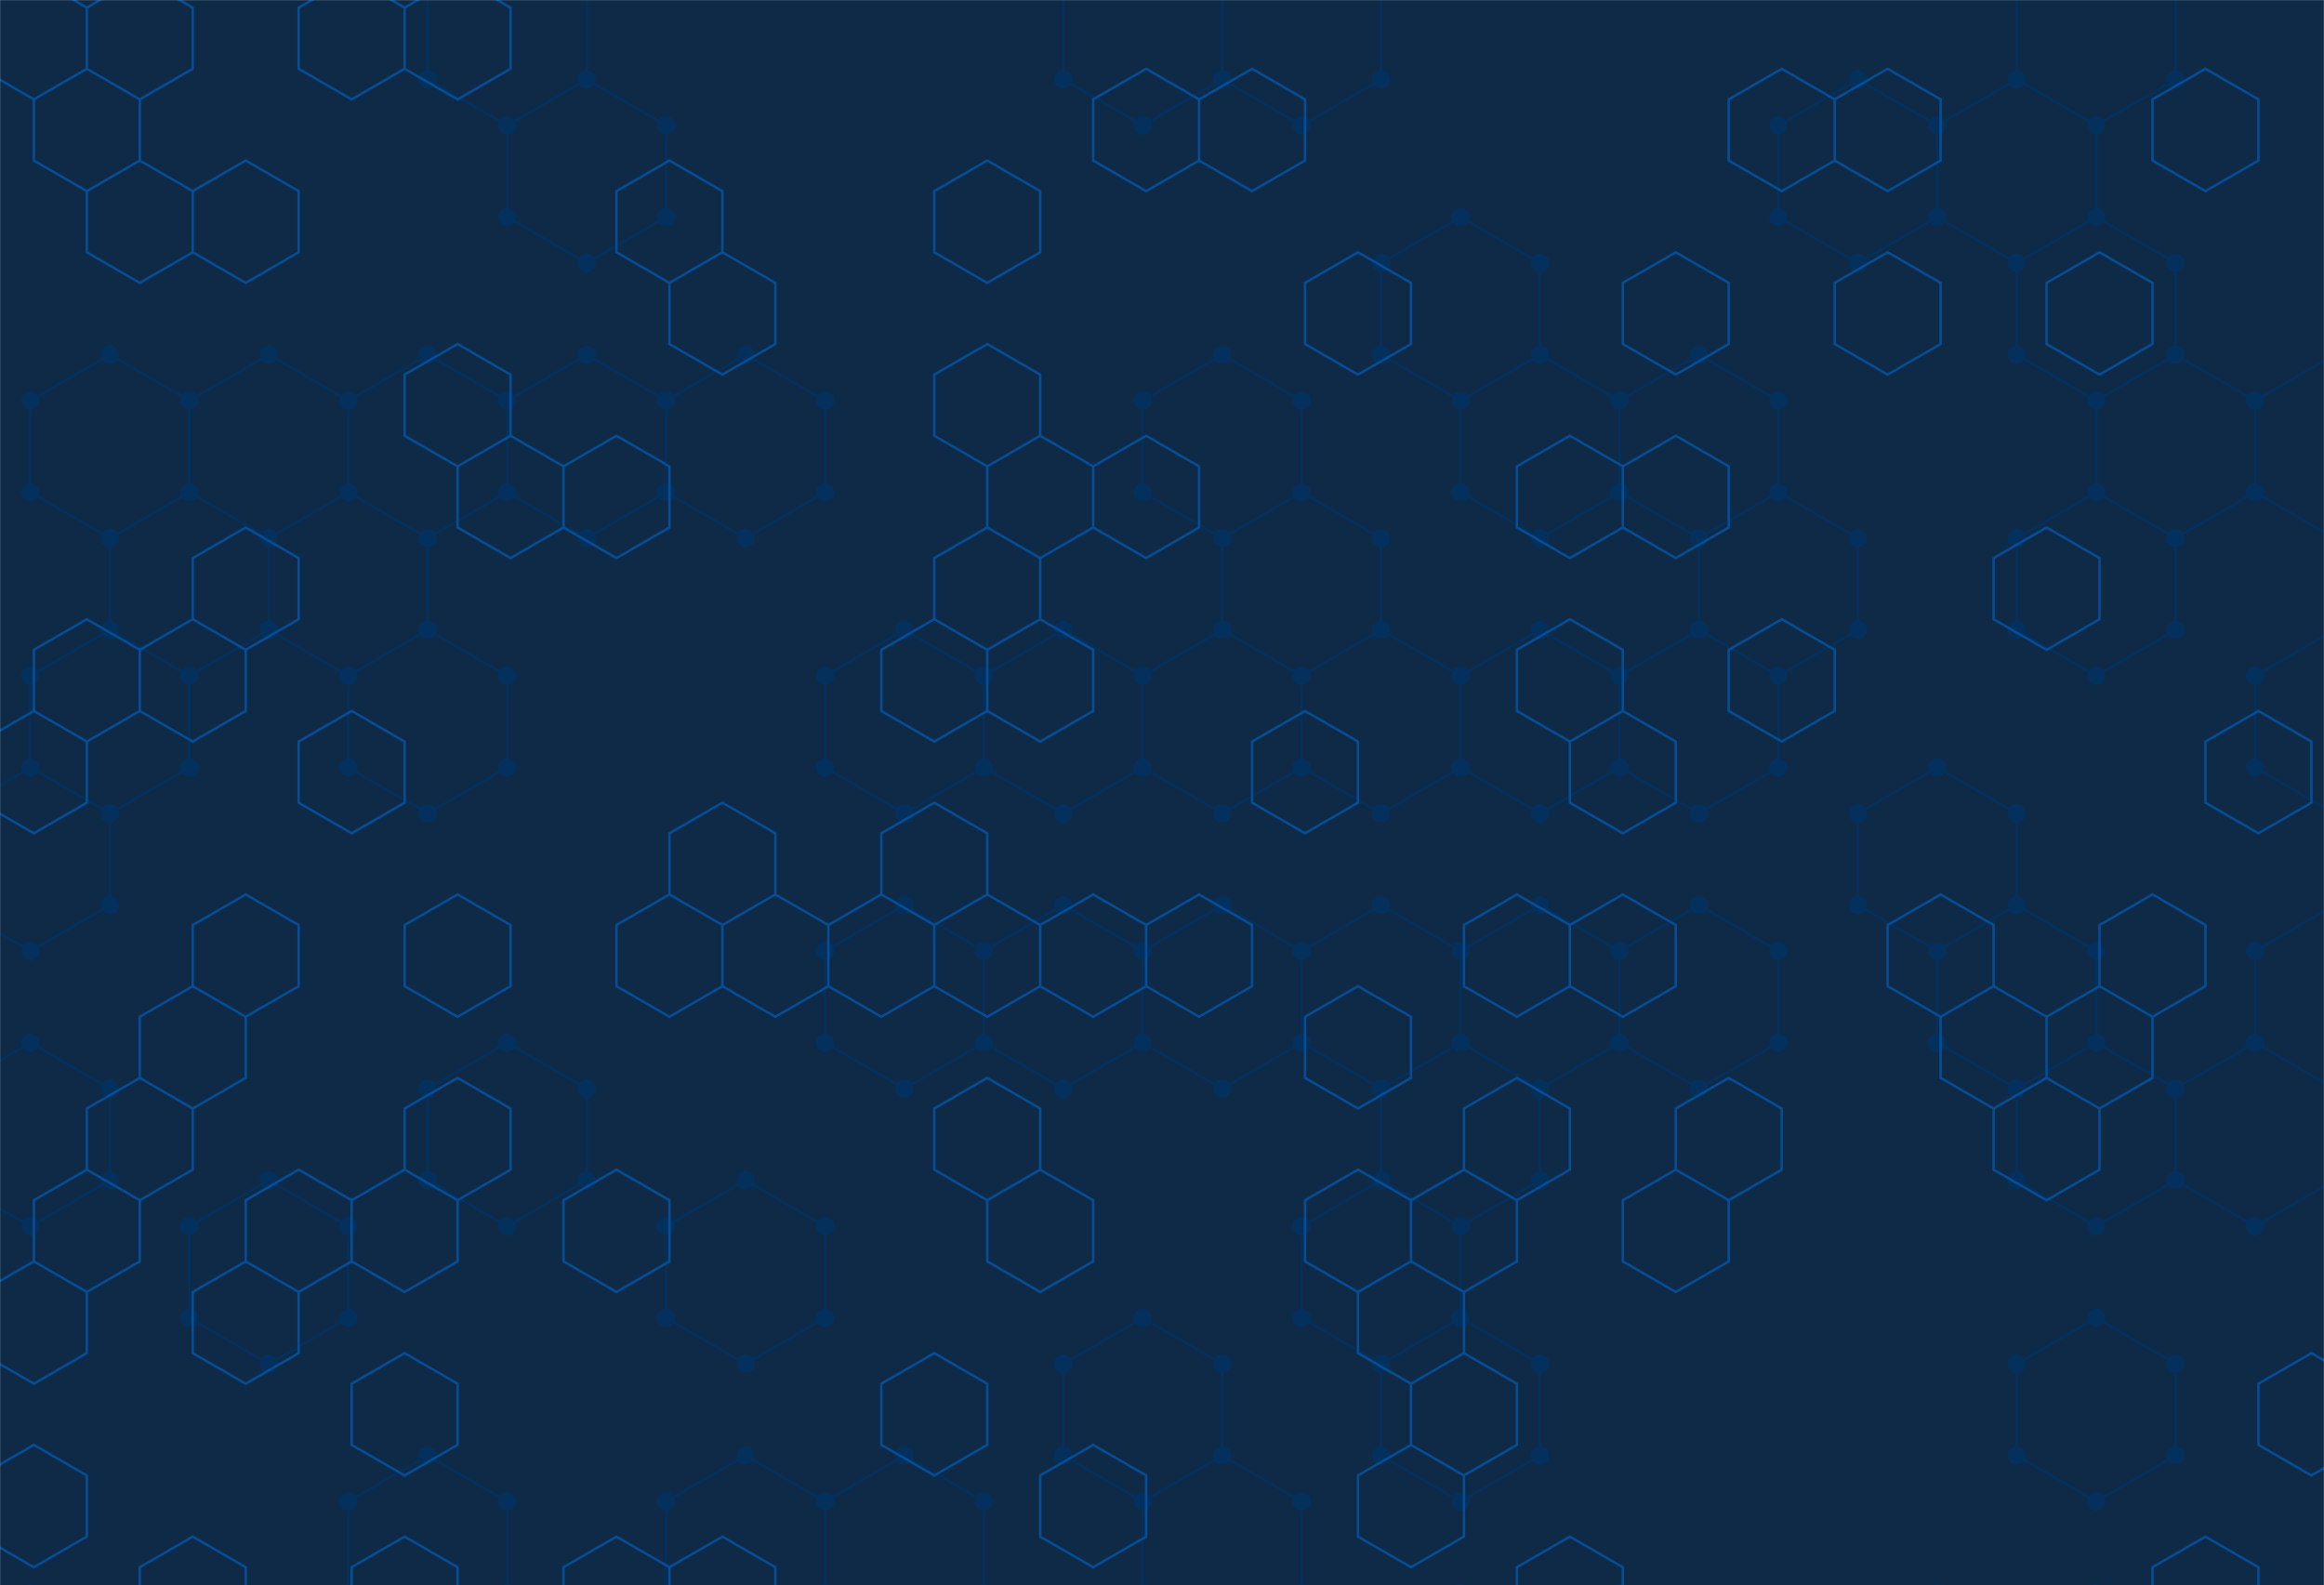 <svg xmlns="http://www.w3.org/2000/svg" version="1.1" xmlns:xlink="http://www.w3.org/1999/xlink" xmlns:svgjs="http://svgjs.dev/svgjs" width="1900" height="1296" preserveAspectRatio="none" viewBox="0 0 1900 1296"><g mask="url(&quot;#SvgjsMask1010&quot;)" fill="none"><rect width="1900" height="1296" x="0" y="0" fill="#0e2a47"></rect><path d="M89.88 290.02L154.84 327.52L154.84 402.52L89.88 440.02L24.93 402.52L24.93 327.52zM89.88 515.02L154.84 552.52L154.84 627.52L89.88 665.02L24.93 627.52L24.93 552.52zM24.93 627.52L89.88 665.02L89.88 740.02L24.93 777.52L-40.02 740.02L-40.02 665.02zM24.93 852.52L89.88 890.02L89.88 965.02L24.93 1002.52L-40.02 965.02L-40.02 890.02zM24.93 1302.52L89.88 1340.02L89.88 1415.02L24.93 1452.52L-40.02 1415.02L-40.02 1340.02zM219.79 290.02L284.75 327.52L284.75 402.52L219.79 440.02L154.84 402.52L154.84 327.52zM154.84 402.52L219.79 440.02L219.79 515.02L154.84 552.52L89.88 515.02L89.88 440.02zM219.79 965.02L284.75 1002.52L284.75 1077.52L219.79 1115.02L154.84 1077.52L154.84 1002.52zM349.7 290.02L414.65 327.52L414.65 402.52L349.7 440.02L284.75 402.52L284.75 327.52zM284.75 402.52L349.7 440.02L349.7 515.02L284.75 552.52L219.79 515.02L219.79 440.02zM349.7 515.02L414.65 552.52L414.65 627.52L349.7 665.02L284.75 627.52L284.75 552.52zM349.7 1190.02L414.65 1227.52L414.65 1302.52L349.7 1340.02L284.75 1302.52L284.75 1227.52zM414.65 -47.48L479.61 -9.98L479.61 65.02L414.65 102.52L349.7 65.02L349.7 -9.98zM479.61 65.02L544.56 102.52L544.56 177.52L479.61 215.02L414.65 177.52L414.65 102.52zM479.61 290.02L544.56 327.52L544.56 402.52L479.61 440.02L414.65 402.52L414.65 327.52zM414.65 852.52L479.61 890.02L479.61 965.02L414.65 1002.52L349.7 965.02L349.7 890.02zM414.65 1302.52L479.61 1340.02L479.61 1415.02L414.65 1452.52L349.7 1415.02L349.7 1340.02zM609.51 290.02L674.47 327.52L674.47 402.52L609.51 440.02L544.56 402.52L544.56 327.52zM609.51 965.02L674.47 1002.52L674.47 1077.52L609.51 1115.02L544.56 1077.52L544.56 1002.52zM609.51 1190.02L674.47 1227.52L674.47 1302.52L609.51 1340.02L544.56 1302.52L544.56 1227.52zM739.42 515.02L804.38 552.52L804.38 627.52L739.42 665.02L674.47 627.52L674.47 552.52zM739.42 740.02L804.38 777.52L804.38 852.52L739.42 890.02L674.47 852.52L674.47 777.52zM739.42 1190.02L804.38 1227.52L804.38 1302.52L739.42 1340.02L674.47 1302.52L674.47 1227.52zM869.33 515.02L934.28 552.52L934.28 627.52L869.33 665.02L804.37 627.52L804.37 552.52zM869.33 740.02L934.28 777.52L934.28 852.52L869.33 890.02L804.37 852.52L804.37 777.52zM934.28 -47.48L999.24 -9.98L999.24 65.02L934.28 102.52L869.33 65.02L869.33 -9.98zM999.24 290.02L1064.19 327.52L1064.19 402.52L999.24 440.02L934.28 402.52L934.28 327.52zM999.24 515.02L1064.19 552.52L1064.19 627.52L999.24 665.02L934.28 627.52L934.28 552.52zM999.24 740.02L1064.19 777.52L1064.19 852.52L999.24 890.02L934.28 852.52L934.28 777.52zM934.28 1077.52L999.24 1115.02L999.24 1190.02L934.28 1227.52L869.33 1190.02L869.33 1115.02zM999.24 1190.02L1064.19 1227.52L1064.19 1302.52L999.24 1340.02L934.28 1302.52L934.28 1227.52zM1064.19 -47.48L1129.14 -9.98L1129.14 65.02L1064.19 102.52L999.24 65.02L999.24 -9.98zM1064.19 402.52L1129.14 440.02L1129.14 515.02L1064.19 552.52L999.24 515.02L999.24 440.02zM1129.14 515.02L1194.1 552.52L1194.1 627.52L1129.14 665.02L1064.19 627.52L1064.19 552.52zM1129.14 740.02L1194.1 777.52L1194.1 852.52L1129.14 890.02L1064.19 852.52L1064.19 777.52zM1129.14 965.02L1194.1 1002.52L1194.1 1077.52L1129.14 1115.02L1064.19 1077.52L1064.19 1002.52zM1064.19 1302.52L1129.14 1340.02L1129.14 1415.02L1064.19 1452.52L999.24 1415.02L999.24 1340.02zM1194.1 177.52L1259.05 215.02L1259.05 290.02L1194.1 327.52L1129.14 290.02L1129.14 215.02zM1259.05 290.02L1324 327.52L1324 402.52L1259.05 440.02L1194.1 402.52L1194.1 327.52zM1259.05 515.02L1324 552.52L1324 627.52L1259.05 665.02L1194.1 627.52L1194.1 552.52zM1259.05 740.02L1324 777.52L1324 852.52L1259.05 890.02L1194.1 852.52L1194.1 777.52zM1194.1 852.52L1259.05 890.02L1259.05 965.02L1194.1 1002.52L1129.14 965.02L1129.14 890.02zM1194.1 1077.52L1259.05 1115.02L1259.05 1190.02L1194.1 1227.52L1129.14 1190.02L1129.14 1115.02zM1194.1 1302.52L1259.05 1340.02L1259.05 1415.02L1194.1 1452.52L1129.14 1415.02L1129.14 1340.02zM1388.96 290.02L1453.91 327.52L1453.91 402.52L1388.96 440.02L1324.01 402.52L1324.01 327.52zM1388.96 515.02L1453.91 552.52L1453.91 627.52L1388.96 665.02L1324.01 627.52L1324.01 552.52zM1388.96 740.02L1453.91 777.52L1453.91 852.52L1388.96 890.02L1324.01 852.52L1324.01 777.52zM1324.01 1302.52L1388.96 1340.02L1388.96 1415.02L1324.01 1452.52L1259.05 1415.02L1259.05 1340.02zM1518.87 65.02L1583.82 102.52L1583.82 177.52L1518.87 215.02L1453.91 177.52L1453.91 102.52zM1453.91 402.52L1518.87 440.02L1518.87 515.02L1453.91 552.52L1388.96 515.02L1388.96 440.02zM1648.77 65.02L1713.73 102.52L1713.73 177.52L1648.77 215.02L1583.82 177.52L1583.82 102.52zM1583.82 627.52L1648.77 665.02L1648.77 740.02L1583.82 777.52L1518.87 740.02L1518.87 665.02zM1648.77 740.02L1713.73 777.52L1713.73 852.52L1648.77 890.02L1583.82 852.52L1583.82 777.52zM1583.82 1302.52L1648.77 1340.02L1648.77 1415.02L1583.82 1452.52L1518.87 1415.02L1518.87 1340.02zM1713.73 -47.48L1778.68 -9.98L1778.68 65.02L1713.73 102.52L1648.77 65.02L1648.77 -9.98zM1713.73 177.52L1778.68 215.02L1778.68 290.02L1713.73 327.52L1648.77 290.02L1648.77 215.02zM1778.68 290.02L1843.63 327.52L1843.63 402.52L1778.68 440.02L1713.73 402.52L1713.73 327.52zM1713.73 402.52L1778.68 440.02L1778.68 515.02L1713.73 552.52L1648.77 515.02L1648.77 440.02zM1713.73 852.52L1778.68 890.02L1778.68 965.02L1713.73 1002.52L1648.77 965.02L1648.77 890.02zM1713.73 1077.52L1778.68 1115.02L1778.68 1190.02L1713.73 1227.52L1648.77 1190.02L1648.77 1115.02zM1713.73 1302.52L1778.68 1340.02L1778.68 1415.02L1713.73 1452.52L1648.77 1415.02L1648.77 1340.02zM1908.59 290.02L1973.54 327.52L1973.54 402.52L1908.59 440.02L1843.63 402.52L1843.63 327.52zM1908.59 515.02L1973.54 552.52L1973.54 627.52L1908.59 665.02L1843.63 627.52L1843.63 552.52zM1908.59 740.02L1973.54 777.52L1973.54 852.52L1908.59 890.02L1843.63 852.52L1843.63 777.52zM1843.63 852.52L1908.59 890.02L1908.59 965.02L1843.63 1002.52L1778.68 965.02L1778.68 890.02zM1843.63 1302.52L1908.59 1340.02L1908.59 1415.02L1843.63 1452.52L1778.68 1415.02L1778.68 1340.02z" stroke="#03305d" stroke-width="2"></path><path d="M82.38 290.02 a7.5 7.5 0 1 0 15 0 a7.5 7.5 0 1 0 -15 0zM147.34 327.52 a7.5 7.5 0 1 0 15 0 a7.5 7.5 0 1 0 -15 0zM147.34 402.52 a7.5 7.5 0 1 0 15 0 a7.5 7.5 0 1 0 -15 0zM82.38 440.02 a7.5 7.5 0 1 0 15 0 a7.5 7.5 0 1 0 -15 0zM17.43 402.52 a7.5 7.5 0 1 0 15 0 a7.5 7.5 0 1 0 -15 0zM17.43 327.52 a7.5 7.5 0 1 0 15 0 a7.5 7.5 0 1 0 -15 0zM82.38 515.02 a7.5 7.5 0 1 0 15 0 a7.5 7.5 0 1 0 -15 0zM147.34 552.52 a7.5 7.5 0 1 0 15 0 a7.5 7.5 0 1 0 -15 0zM147.34 627.52 a7.5 7.5 0 1 0 15 0 a7.5 7.5 0 1 0 -15 0zM82.38 665.02 a7.5 7.5 0 1 0 15 0 a7.5 7.5 0 1 0 -15 0zM17.43 627.52 a7.5 7.5 0 1 0 15 0 a7.5 7.5 0 1 0 -15 0zM17.43 552.52 a7.5 7.5 0 1 0 15 0 a7.5 7.5 0 1 0 -15 0zM82.38 740.02 a7.5 7.5 0 1 0 15 0 a7.5 7.5 0 1 0 -15 0zM17.43 777.52 a7.5 7.5 0 1 0 15 0 a7.5 7.5 0 1 0 -15 0zM-47.52 740.02 a7.5 7.5 0 1 0 15 0 a7.5 7.5 0 1 0 -15 0zM-47.52 665.02 a7.5 7.5 0 1 0 15 0 a7.5 7.5 0 1 0 -15 0zM17.43 852.52 a7.5 7.5 0 1 0 15 0 a7.5 7.5 0 1 0 -15 0zM82.38 890.02 a7.5 7.5 0 1 0 15 0 a7.5 7.5 0 1 0 -15 0zM82.38 965.02 a7.5 7.5 0 1 0 15 0 a7.5 7.5 0 1 0 -15 0zM17.43 1002.52 a7.5 7.5 0 1 0 15 0 a7.5 7.5 0 1 0 -15 0zM-47.52 965.02 a7.5 7.5 0 1 0 15 0 a7.5 7.5 0 1 0 -15 0zM-47.52 890.02 a7.5 7.5 0 1 0 15 0 a7.5 7.5 0 1 0 -15 0zM17.43 1302.52 a7.5 7.5 0 1 0 15 0 a7.5 7.5 0 1 0 -15 0zM82.38 1340.02 a7.5 7.5 0 1 0 15 0 a7.5 7.5 0 1 0 -15 0zM82.38 1415.02 a7.5 7.5 0 1 0 15 0 a7.5 7.5 0 1 0 -15 0zM17.43 1452.52 a7.5 7.5 0 1 0 15 0 a7.5 7.5 0 1 0 -15 0zM-47.52 1415.02 a7.5 7.5 0 1 0 15 0 a7.5 7.5 0 1 0 -15 0zM-47.52 1340.02 a7.5 7.5 0 1 0 15 0 a7.5 7.5 0 1 0 -15 0zM212.29 290.02 a7.5 7.5 0 1 0 15 0 a7.5 7.5 0 1 0 -15 0zM277.25 327.52 a7.5 7.5 0 1 0 15 0 a7.5 7.5 0 1 0 -15 0zM277.25 402.52 a7.5 7.5 0 1 0 15 0 a7.5 7.5 0 1 0 -15 0zM212.29 440.02 a7.5 7.5 0 1 0 15 0 a7.5 7.5 0 1 0 -15 0zM212.29 515.02 a7.5 7.5 0 1 0 15 0 a7.5 7.5 0 1 0 -15 0zM212.29 965.02 a7.5 7.5 0 1 0 15 0 a7.5 7.5 0 1 0 -15 0zM277.25 1002.52 a7.5 7.5 0 1 0 15 0 a7.5 7.5 0 1 0 -15 0zM277.25 1077.52 a7.5 7.5 0 1 0 15 0 a7.5 7.5 0 1 0 -15 0zM212.29 1115.02 a7.5 7.5 0 1 0 15 0 a7.5 7.5 0 1 0 -15 0zM147.34 1077.52 a7.5 7.5 0 1 0 15 0 a7.5 7.5 0 1 0 -15 0zM147.34 1002.52 a7.5 7.5 0 1 0 15 0 a7.5 7.5 0 1 0 -15 0zM342.2 290.02 a7.5 7.5 0 1 0 15 0 a7.5 7.5 0 1 0 -15 0zM407.15 327.52 a7.5 7.5 0 1 0 15 0 a7.5 7.5 0 1 0 -15 0zM407.15 402.52 a7.5 7.5 0 1 0 15 0 a7.5 7.5 0 1 0 -15 0zM342.2 440.02 a7.5 7.5 0 1 0 15 0 a7.5 7.5 0 1 0 -15 0zM342.2 515.02 a7.5 7.5 0 1 0 15 0 a7.5 7.5 0 1 0 -15 0zM277.25 552.52 a7.5 7.5 0 1 0 15 0 a7.5 7.5 0 1 0 -15 0zM407.15 552.52 a7.5 7.5 0 1 0 15 0 a7.5 7.5 0 1 0 -15 0zM407.15 627.52 a7.5 7.5 0 1 0 15 0 a7.5 7.5 0 1 0 -15 0zM342.2 665.02 a7.5 7.5 0 1 0 15 0 a7.5 7.5 0 1 0 -15 0zM277.25 627.52 a7.5 7.5 0 1 0 15 0 a7.5 7.5 0 1 0 -15 0zM342.2 1190.02 a7.5 7.5 0 1 0 15 0 a7.5 7.5 0 1 0 -15 0zM407.15 1227.52 a7.5 7.5 0 1 0 15 0 a7.5 7.5 0 1 0 -15 0zM407.15 1302.52 a7.5 7.5 0 1 0 15 0 a7.5 7.5 0 1 0 -15 0zM342.2 1340.02 a7.5 7.5 0 1 0 15 0 a7.5 7.5 0 1 0 -15 0zM277.25 1302.52 a7.5 7.5 0 1 0 15 0 a7.5 7.5 0 1 0 -15 0zM277.25 1227.52 a7.5 7.5 0 1 0 15 0 a7.5 7.5 0 1 0 -15 0zM407.15 -47.48 a7.5 7.5 0 1 0 15 0 a7.5 7.5 0 1 0 -15 0zM472.11 -9.98 a7.5 7.5 0 1 0 15 0 a7.5 7.5 0 1 0 -15 0zM472.11 65.02 a7.5 7.5 0 1 0 15 0 a7.5 7.5 0 1 0 -15 0zM407.15 102.52 a7.5 7.5 0 1 0 15 0 a7.5 7.5 0 1 0 -15 0zM342.2 65.02 a7.5 7.5 0 1 0 15 0 a7.5 7.5 0 1 0 -15 0zM342.2 -9.98 a7.5 7.5 0 1 0 15 0 a7.5 7.5 0 1 0 -15 0zM537.06 102.52 a7.5 7.5 0 1 0 15 0 a7.5 7.5 0 1 0 -15 0zM537.06 177.52 a7.5 7.5 0 1 0 15 0 a7.5 7.5 0 1 0 -15 0zM472.11 215.02 a7.5 7.5 0 1 0 15 0 a7.5 7.5 0 1 0 -15 0zM407.15 177.52 a7.5 7.5 0 1 0 15 0 a7.5 7.5 0 1 0 -15 0zM472.11 290.02 a7.5 7.5 0 1 0 15 0 a7.5 7.5 0 1 0 -15 0zM537.06 327.52 a7.5 7.5 0 1 0 15 0 a7.5 7.5 0 1 0 -15 0zM537.06 402.52 a7.5 7.5 0 1 0 15 0 a7.5 7.5 0 1 0 -15 0zM472.11 440.02 a7.5 7.5 0 1 0 15 0 a7.5 7.5 0 1 0 -15 0zM407.15 852.52 a7.5 7.5 0 1 0 15 0 a7.5 7.5 0 1 0 -15 0zM472.11 890.02 a7.5 7.5 0 1 0 15 0 a7.5 7.5 0 1 0 -15 0zM472.11 965.02 a7.5 7.5 0 1 0 15 0 a7.5 7.5 0 1 0 -15 0zM407.15 1002.52 a7.5 7.5 0 1 0 15 0 a7.5 7.5 0 1 0 -15 0zM342.2 965.02 a7.5 7.5 0 1 0 15 0 a7.5 7.5 0 1 0 -15 0zM342.2 890.02 a7.5 7.5 0 1 0 15 0 a7.5 7.5 0 1 0 -15 0zM472.11 1340.02 a7.5 7.5 0 1 0 15 0 a7.5 7.5 0 1 0 -15 0zM472.11 1415.02 a7.5 7.5 0 1 0 15 0 a7.5 7.5 0 1 0 -15 0zM407.15 1452.52 a7.5 7.5 0 1 0 15 0 a7.5 7.5 0 1 0 -15 0zM342.2 1415.02 a7.5 7.5 0 1 0 15 0 a7.5 7.5 0 1 0 -15 0zM602.01 290.02 a7.5 7.5 0 1 0 15 0 a7.5 7.5 0 1 0 -15 0zM666.97 327.52 a7.5 7.5 0 1 0 15 0 a7.5 7.5 0 1 0 -15 0zM666.97 402.52 a7.5 7.5 0 1 0 15 0 a7.5 7.5 0 1 0 -15 0zM602.01 440.02 a7.5 7.5 0 1 0 15 0 a7.5 7.5 0 1 0 -15 0zM602.01 965.02 a7.5 7.5 0 1 0 15 0 a7.5 7.5 0 1 0 -15 0zM666.97 1002.52 a7.5 7.5 0 1 0 15 0 a7.5 7.5 0 1 0 -15 0zM666.97 1077.52 a7.5 7.5 0 1 0 15 0 a7.5 7.5 0 1 0 -15 0zM602.01 1115.02 a7.5 7.5 0 1 0 15 0 a7.5 7.5 0 1 0 -15 0zM537.06 1077.52 a7.5 7.5 0 1 0 15 0 a7.5 7.5 0 1 0 -15 0zM537.06 1002.52 a7.5 7.5 0 1 0 15 0 a7.5 7.5 0 1 0 -15 0zM602.01 1190.02 a7.5 7.5 0 1 0 15 0 a7.5 7.5 0 1 0 -15 0zM666.97 1227.52 a7.5 7.5 0 1 0 15 0 a7.5 7.5 0 1 0 -15 0zM666.97 1302.52 a7.5 7.5 0 1 0 15 0 a7.5 7.5 0 1 0 -15 0zM602.01 1340.02 a7.5 7.5 0 1 0 15 0 a7.5 7.5 0 1 0 -15 0zM537.06 1302.52 a7.5 7.5 0 1 0 15 0 a7.5 7.5 0 1 0 -15 0zM537.06 1227.52 a7.5 7.5 0 1 0 15 0 a7.5 7.5 0 1 0 -15 0zM731.92 515.02 a7.5 7.5 0 1 0 15 0 a7.5 7.5 0 1 0 -15 0zM796.88 552.52 a7.5 7.5 0 1 0 15 0 a7.5 7.5 0 1 0 -15 0zM796.88 627.52 a7.5 7.5 0 1 0 15 0 a7.5 7.5 0 1 0 -15 0zM731.92 665.02 a7.5 7.5 0 1 0 15 0 a7.5 7.5 0 1 0 -15 0zM666.97 627.52 a7.5 7.5 0 1 0 15 0 a7.5 7.5 0 1 0 -15 0zM666.97 552.52 a7.5 7.5 0 1 0 15 0 a7.5 7.5 0 1 0 -15 0zM731.92 740.02 a7.5 7.5 0 1 0 15 0 a7.5 7.5 0 1 0 -15 0zM796.88 777.52 a7.5 7.5 0 1 0 15 0 a7.5 7.5 0 1 0 -15 0zM796.88 852.52 a7.5 7.5 0 1 0 15 0 a7.5 7.5 0 1 0 -15 0zM731.92 890.02 a7.5 7.5 0 1 0 15 0 a7.5 7.5 0 1 0 -15 0zM666.97 852.52 a7.5 7.5 0 1 0 15 0 a7.5 7.5 0 1 0 -15 0zM666.97 777.52 a7.5 7.5 0 1 0 15 0 a7.5 7.5 0 1 0 -15 0zM731.92 1190.02 a7.5 7.5 0 1 0 15 0 a7.5 7.5 0 1 0 -15 0zM796.88 1227.52 a7.5 7.5 0 1 0 15 0 a7.5 7.5 0 1 0 -15 0zM796.88 1302.52 a7.5 7.5 0 1 0 15 0 a7.5 7.5 0 1 0 -15 0zM731.92 1340.02 a7.5 7.5 0 1 0 15 0 a7.5 7.5 0 1 0 -15 0zM861.83 515.02 a7.5 7.5 0 1 0 15 0 a7.5 7.5 0 1 0 -15 0zM926.78 552.52 a7.5 7.5 0 1 0 15 0 a7.5 7.5 0 1 0 -15 0zM926.78 627.52 a7.5 7.5 0 1 0 15 0 a7.5 7.5 0 1 0 -15 0zM861.83 665.02 a7.5 7.5 0 1 0 15 0 a7.5 7.5 0 1 0 -15 0zM796.87 627.52 a7.5 7.5 0 1 0 15 0 a7.5 7.5 0 1 0 -15 0zM796.87 552.52 a7.5 7.5 0 1 0 15 0 a7.5 7.5 0 1 0 -15 0zM861.83 740.02 a7.5 7.5 0 1 0 15 0 a7.5 7.5 0 1 0 -15 0zM926.78 777.52 a7.5 7.5 0 1 0 15 0 a7.5 7.5 0 1 0 -15 0zM926.78 852.52 a7.5 7.5 0 1 0 15 0 a7.5 7.5 0 1 0 -15 0zM861.83 890.02 a7.5 7.5 0 1 0 15 0 a7.5 7.5 0 1 0 -15 0zM796.87 852.52 a7.5 7.5 0 1 0 15 0 a7.5 7.5 0 1 0 -15 0zM796.87 777.52 a7.5 7.5 0 1 0 15 0 a7.5 7.5 0 1 0 -15 0zM926.78 -47.48 a7.5 7.5 0 1 0 15 0 a7.5 7.5 0 1 0 -15 0zM991.74 -9.98 a7.5 7.5 0 1 0 15 0 a7.5 7.5 0 1 0 -15 0zM991.74 65.02 a7.5 7.5 0 1 0 15 0 a7.5 7.5 0 1 0 -15 0zM926.78 102.52 a7.5 7.5 0 1 0 15 0 a7.5 7.5 0 1 0 -15 0zM861.83 65.02 a7.5 7.5 0 1 0 15 0 a7.5 7.5 0 1 0 -15 0zM861.83 -9.98 a7.5 7.5 0 1 0 15 0 a7.5 7.5 0 1 0 -15 0zM991.74 290.02 a7.5 7.5 0 1 0 15 0 a7.5 7.5 0 1 0 -15 0zM1056.69 327.52 a7.5 7.5 0 1 0 15 0 a7.5 7.5 0 1 0 -15 0zM1056.69 402.52 a7.5 7.5 0 1 0 15 0 a7.5 7.5 0 1 0 -15 0zM991.74 440.02 a7.5 7.5 0 1 0 15 0 a7.5 7.5 0 1 0 -15 0zM926.78 402.52 a7.5 7.5 0 1 0 15 0 a7.5 7.5 0 1 0 -15 0zM926.78 327.52 a7.5 7.5 0 1 0 15 0 a7.5 7.5 0 1 0 -15 0zM991.74 515.02 a7.5 7.5 0 1 0 15 0 a7.5 7.5 0 1 0 -15 0zM1056.69 552.52 a7.5 7.5 0 1 0 15 0 a7.5 7.5 0 1 0 -15 0zM1056.69 627.52 a7.5 7.5 0 1 0 15 0 a7.5 7.5 0 1 0 -15 0zM991.74 665.02 a7.5 7.5 0 1 0 15 0 a7.5 7.5 0 1 0 -15 0zM991.74 740.02 a7.5 7.5 0 1 0 15 0 a7.5 7.5 0 1 0 -15 0zM1056.69 777.52 a7.5 7.5 0 1 0 15 0 a7.5 7.5 0 1 0 -15 0zM1056.69 852.52 a7.5 7.5 0 1 0 15 0 a7.5 7.5 0 1 0 -15 0zM991.74 890.02 a7.5 7.5 0 1 0 15 0 a7.5 7.5 0 1 0 -15 0zM926.78 1077.52 a7.5 7.5 0 1 0 15 0 a7.5 7.5 0 1 0 -15 0zM991.74 1115.02 a7.5 7.5 0 1 0 15 0 a7.5 7.5 0 1 0 -15 0zM991.74 1190.02 a7.5 7.5 0 1 0 15 0 a7.5 7.5 0 1 0 -15 0zM926.78 1227.52 a7.5 7.5 0 1 0 15 0 a7.5 7.5 0 1 0 -15 0zM861.83 1190.02 a7.5 7.5 0 1 0 15 0 a7.5 7.5 0 1 0 -15 0zM861.83 1115.02 a7.5 7.5 0 1 0 15 0 a7.5 7.5 0 1 0 -15 0zM1056.69 1227.52 a7.5 7.5 0 1 0 15 0 a7.5 7.5 0 1 0 -15 0zM1056.69 1302.52 a7.5 7.5 0 1 0 15 0 a7.5 7.5 0 1 0 -15 0zM991.74 1340.02 a7.5 7.5 0 1 0 15 0 a7.5 7.5 0 1 0 -15 0zM926.78 1302.52 a7.5 7.5 0 1 0 15 0 a7.5 7.5 0 1 0 -15 0zM1056.69 -47.48 a7.5 7.5 0 1 0 15 0 a7.5 7.5 0 1 0 -15 0zM1121.64 -9.98 a7.5 7.5 0 1 0 15 0 a7.5 7.5 0 1 0 -15 0zM1121.64 65.02 a7.5 7.5 0 1 0 15 0 a7.5 7.5 0 1 0 -15 0zM1056.69 102.52 a7.5 7.5 0 1 0 15 0 a7.5 7.5 0 1 0 -15 0zM1121.64 440.02 a7.5 7.5 0 1 0 15 0 a7.5 7.5 0 1 0 -15 0zM1121.64 515.02 a7.5 7.5 0 1 0 15 0 a7.5 7.5 0 1 0 -15 0zM1186.6 552.52 a7.5 7.5 0 1 0 15 0 a7.5 7.5 0 1 0 -15 0zM1186.6 627.52 a7.5 7.5 0 1 0 15 0 a7.5 7.5 0 1 0 -15 0zM1121.64 665.02 a7.5 7.5 0 1 0 15 0 a7.5 7.5 0 1 0 -15 0zM1121.64 740.02 a7.5 7.5 0 1 0 15 0 a7.5 7.5 0 1 0 -15 0zM1186.6 777.52 a7.5 7.5 0 1 0 15 0 a7.5 7.5 0 1 0 -15 0zM1186.6 852.52 a7.5 7.5 0 1 0 15 0 a7.5 7.5 0 1 0 -15 0zM1121.64 890.02 a7.5 7.5 0 1 0 15 0 a7.5 7.5 0 1 0 -15 0zM1121.64 965.02 a7.5 7.5 0 1 0 15 0 a7.5 7.5 0 1 0 -15 0zM1186.6 1002.52 a7.5 7.5 0 1 0 15 0 a7.5 7.5 0 1 0 -15 0zM1186.6 1077.52 a7.5 7.5 0 1 0 15 0 a7.5 7.5 0 1 0 -15 0zM1121.64 1115.02 a7.5 7.5 0 1 0 15 0 a7.5 7.5 0 1 0 -15 0zM1056.69 1077.52 a7.5 7.5 0 1 0 15 0 a7.5 7.5 0 1 0 -15 0zM1056.69 1002.52 a7.5 7.5 0 1 0 15 0 a7.5 7.5 0 1 0 -15 0zM1121.64 1340.02 a7.5 7.5 0 1 0 15 0 a7.5 7.5 0 1 0 -15 0zM1121.64 1415.02 a7.5 7.5 0 1 0 15 0 a7.5 7.5 0 1 0 -15 0zM1056.69 1452.52 a7.5 7.5 0 1 0 15 0 a7.5 7.5 0 1 0 -15 0zM991.74 1415.02 a7.5 7.5 0 1 0 15 0 a7.5 7.5 0 1 0 -15 0zM1186.6 177.52 a7.5 7.5 0 1 0 15 0 a7.5 7.5 0 1 0 -15 0zM1251.55 215.02 a7.5 7.5 0 1 0 15 0 a7.5 7.5 0 1 0 -15 0zM1251.55 290.02 a7.5 7.5 0 1 0 15 0 a7.5 7.5 0 1 0 -15 0zM1186.6 327.52 a7.5 7.5 0 1 0 15 0 a7.5 7.5 0 1 0 -15 0zM1121.64 290.02 a7.5 7.5 0 1 0 15 0 a7.5 7.5 0 1 0 -15 0zM1121.64 215.02 a7.5 7.5 0 1 0 15 0 a7.5 7.5 0 1 0 -15 0zM1316.5 327.52 a7.5 7.5 0 1 0 15 0 a7.5 7.5 0 1 0 -15 0zM1316.5 402.52 a7.5 7.5 0 1 0 15 0 a7.5 7.5 0 1 0 -15 0zM1251.55 440.02 a7.5 7.5 0 1 0 15 0 a7.5 7.5 0 1 0 -15 0zM1186.6 402.52 a7.5 7.5 0 1 0 15 0 a7.5 7.5 0 1 0 -15 0zM1251.55 515.02 a7.5 7.5 0 1 0 15 0 a7.5 7.5 0 1 0 -15 0zM1316.5 552.52 a7.5 7.5 0 1 0 15 0 a7.5 7.5 0 1 0 -15 0zM1316.5 627.52 a7.5 7.5 0 1 0 15 0 a7.5 7.5 0 1 0 -15 0zM1251.55 665.02 a7.5 7.5 0 1 0 15 0 a7.5 7.5 0 1 0 -15 0zM1251.55 740.02 a7.5 7.5 0 1 0 15 0 a7.5 7.5 0 1 0 -15 0zM1316.5 777.52 a7.5 7.5 0 1 0 15 0 a7.5 7.5 0 1 0 -15 0zM1316.5 852.52 a7.5 7.5 0 1 0 15 0 a7.5 7.5 0 1 0 -15 0zM1251.55 890.02 a7.5 7.5 0 1 0 15 0 a7.5 7.5 0 1 0 -15 0zM1251.55 965.02 a7.5 7.5 0 1 0 15 0 a7.5 7.5 0 1 0 -15 0zM1251.55 1115.02 a7.5 7.5 0 1 0 15 0 a7.5 7.5 0 1 0 -15 0zM1251.55 1190.02 a7.5 7.5 0 1 0 15 0 a7.5 7.5 0 1 0 -15 0zM1186.6 1227.52 a7.5 7.5 0 1 0 15 0 a7.5 7.5 0 1 0 -15 0zM1121.64 1190.02 a7.5 7.5 0 1 0 15 0 a7.5 7.5 0 1 0 -15 0zM1186.6 1302.52 a7.5 7.5 0 1 0 15 0 a7.5 7.5 0 1 0 -15 0zM1251.55 1340.02 a7.5 7.5 0 1 0 15 0 a7.5 7.5 0 1 0 -15 0zM1251.55 1415.02 a7.5 7.5 0 1 0 15 0 a7.5 7.5 0 1 0 -15 0zM1186.6 1452.52 a7.5 7.5 0 1 0 15 0 a7.5 7.5 0 1 0 -15 0zM1381.46 290.02 a7.5 7.5 0 1 0 15 0 a7.5 7.5 0 1 0 -15 0zM1446.41 327.52 a7.5 7.5 0 1 0 15 0 a7.5 7.5 0 1 0 -15 0zM1446.41 402.52 a7.5 7.5 0 1 0 15 0 a7.5 7.5 0 1 0 -15 0zM1381.46 440.02 a7.5 7.5 0 1 0 15 0 a7.5 7.5 0 1 0 -15 0zM1316.51 402.52 a7.5 7.5 0 1 0 15 0 a7.5 7.5 0 1 0 -15 0zM1316.51 327.52 a7.5 7.5 0 1 0 15 0 a7.5 7.5 0 1 0 -15 0zM1381.46 515.02 a7.5 7.5 0 1 0 15 0 a7.5 7.5 0 1 0 -15 0zM1446.41 552.52 a7.5 7.5 0 1 0 15 0 a7.5 7.5 0 1 0 -15 0zM1446.41 627.52 a7.5 7.5 0 1 0 15 0 a7.5 7.5 0 1 0 -15 0zM1381.46 665.02 a7.5 7.5 0 1 0 15 0 a7.5 7.5 0 1 0 -15 0zM1316.51 627.52 a7.5 7.5 0 1 0 15 0 a7.5 7.5 0 1 0 -15 0zM1316.51 552.52 a7.5 7.5 0 1 0 15 0 a7.5 7.5 0 1 0 -15 0zM1381.46 740.02 a7.5 7.5 0 1 0 15 0 a7.5 7.5 0 1 0 -15 0zM1446.41 777.52 a7.5 7.5 0 1 0 15 0 a7.5 7.5 0 1 0 -15 0zM1446.41 852.52 a7.5 7.5 0 1 0 15 0 a7.5 7.5 0 1 0 -15 0zM1381.46 890.02 a7.5 7.5 0 1 0 15 0 a7.5 7.5 0 1 0 -15 0zM1316.51 852.52 a7.5 7.5 0 1 0 15 0 a7.5 7.5 0 1 0 -15 0zM1316.51 777.52 a7.5 7.5 0 1 0 15 0 a7.5 7.5 0 1 0 -15 0zM1316.51 1302.52 a7.5 7.5 0 1 0 15 0 a7.5 7.5 0 1 0 -15 0zM1381.46 1340.02 a7.5 7.5 0 1 0 15 0 a7.5 7.5 0 1 0 -15 0zM1381.46 1415.02 a7.5 7.5 0 1 0 15 0 a7.5 7.5 0 1 0 -15 0zM1316.51 1452.52 a7.5 7.5 0 1 0 15 0 a7.5 7.5 0 1 0 -15 0zM1511.37 65.02 a7.5 7.5 0 1 0 15 0 a7.5 7.5 0 1 0 -15 0zM1576.32 102.52 a7.5 7.5 0 1 0 15 0 a7.5 7.5 0 1 0 -15 0zM1576.32 177.52 a7.5 7.5 0 1 0 15 0 a7.5 7.5 0 1 0 -15 0zM1511.37 215.02 a7.5 7.5 0 1 0 15 0 a7.5 7.5 0 1 0 -15 0zM1446.41 177.52 a7.5 7.5 0 1 0 15 0 a7.5 7.5 0 1 0 -15 0zM1446.41 102.52 a7.5 7.5 0 1 0 15 0 a7.5 7.5 0 1 0 -15 0zM1511.37 440.02 a7.5 7.5 0 1 0 15 0 a7.5 7.5 0 1 0 -15 0zM1511.37 515.02 a7.5 7.5 0 1 0 15 0 a7.5 7.5 0 1 0 -15 0zM1641.27 65.02 a7.5 7.5 0 1 0 15 0 a7.5 7.5 0 1 0 -15 0zM1706.23 102.52 a7.5 7.5 0 1 0 15 0 a7.5 7.5 0 1 0 -15 0zM1706.23 177.52 a7.5 7.5 0 1 0 15 0 a7.5 7.5 0 1 0 -15 0zM1641.27 215.02 a7.5 7.5 0 1 0 15 0 a7.5 7.5 0 1 0 -15 0zM1576.32 627.52 a7.5 7.5 0 1 0 15 0 a7.5 7.5 0 1 0 -15 0zM1641.27 665.02 a7.5 7.5 0 1 0 15 0 a7.5 7.5 0 1 0 -15 0zM1641.27 740.02 a7.5 7.5 0 1 0 15 0 a7.5 7.5 0 1 0 -15 0zM1576.32 777.52 a7.5 7.5 0 1 0 15 0 a7.5 7.5 0 1 0 -15 0zM1511.37 740.02 a7.5 7.5 0 1 0 15 0 a7.5 7.5 0 1 0 -15 0zM1511.37 665.02 a7.5 7.5 0 1 0 15 0 a7.5 7.5 0 1 0 -15 0zM1706.23 777.52 a7.5 7.5 0 1 0 15 0 a7.5 7.5 0 1 0 -15 0zM1706.23 852.52 a7.5 7.5 0 1 0 15 0 a7.5 7.5 0 1 0 -15 0zM1641.27 890.02 a7.5 7.5 0 1 0 15 0 a7.5 7.5 0 1 0 -15 0zM1576.32 852.52 a7.5 7.5 0 1 0 15 0 a7.5 7.5 0 1 0 -15 0zM1576.32 1302.52 a7.5 7.5 0 1 0 15 0 a7.5 7.5 0 1 0 -15 0zM1641.27 1340.02 a7.5 7.5 0 1 0 15 0 a7.5 7.5 0 1 0 -15 0zM1641.27 1415.02 a7.5 7.5 0 1 0 15 0 a7.5 7.5 0 1 0 -15 0zM1576.32 1452.52 a7.5 7.5 0 1 0 15 0 a7.5 7.5 0 1 0 -15 0zM1511.37 1415.02 a7.5 7.5 0 1 0 15 0 a7.5 7.5 0 1 0 -15 0zM1511.37 1340.02 a7.5 7.5 0 1 0 15 0 a7.5 7.5 0 1 0 -15 0zM1706.23 -47.48 a7.5 7.5 0 1 0 15 0 a7.5 7.5 0 1 0 -15 0zM1771.18 -9.98 a7.5 7.5 0 1 0 15 0 a7.5 7.5 0 1 0 -15 0zM1771.18 65.02 a7.5 7.5 0 1 0 15 0 a7.5 7.5 0 1 0 -15 0zM1641.27 -9.98 a7.5 7.5 0 1 0 15 0 a7.5 7.5 0 1 0 -15 0zM1771.18 215.02 a7.5 7.5 0 1 0 15 0 a7.5 7.5 0 1 0 -15 0zM1771.18 290.02 a7.5 7.5 0 1 0 15 0 a7.5 7.5 0 1 0 -15 0zM1706.23 327.52 a7.5 7.5 0 1 0 15 0 a7.5 7.5 0 1 0 -15 0zM1641.27 290.02 a7.5 7.5 0 1 0 15 0 a7.5 7.5 0 1 0 -15 0zM1836.13 327.52 a7.5 7.5 0 1 0 15 0 a7.5 7.5 0 1 0 -15 0zM1836.13 402.52 a7.5 7.5 0 1 0 15 0 a7.5 7.5 0 1 0 -15 0zM1771.18 440.02 a7.5 7.5 0 1 0 15 0 a7.5 7.5 0 1 0 -15 0zM1706.23 402.52 a7.5 7.5 0 1 0 15 0 a7.5 7.5 0 1 0 -15 0zM1771.18 515.02 a7.5 7.5 0 1 0 15 0 a7.5 7.5 0 1 0 -15 0zM1706.23 552.52 a7.5 7.5 0 1 0 15 0 a7.5 7.5 0 1 0 -15 0zM1641.27 515.02 a7.5 7.5 0 1 0 15 0 a7.5 7.5 0 1 0 -15 0zM1641.27 440.02 a7.5 7.5 0 1 0 15 0 a7.5 7.5 0 1 0 -15 0zM1771.18 890.02 a7.5 7.5 0 1 0 15 0 a7.5 7.5 0 1 0 -15 0zM1771.18 965.02 a7.5 7.5 0 1 0 15 0 a7.5 7.5 0 1 0 -15 0zM1706.23 1002.52 a7.5 7.5 0 1 0 15 0 a7.5 7.5 0 1 0 -15 0zM1641.27 965.02 a7.5 7.5 0 1 0 15 0 a7.5 7.5 0 1 0 -15 0zM1706.23 1077.52 a7.5 7.5 0 1 0 15 0 a7.5 7.5 0 1 0 -15 0zM1771.18 1115.02 a7.5 7.5 0 1 0 15 0 a7.5 7.5 0 1 0 -15 0zM1771.18 1190.02 a7.5 7.5 0 1 0 15 0 a7.5 7.5 0 1 0 -15 0zM1706.23 1227.52 a7.5 7.5 0 1 0 15 0 a7.5 7.5 0 1 0 -15 0zM1641.27 1190.02 a7.5 7.5 0 1 0 15 0 a7.5 7.5 0 1 0 -15 0zM1641.27 1115.02 a7.5 7.5 0 1 0 15 0 a7.5 7.5 0 1 0 -15 0zM1706.23 1302.52 a7.5 7.5 0 1 0 15 0 a7.5 7.5 0 1 0 -15 0zM1771.18 1340.02 a7.5 7.5 0 1 0 15 0 a7.5 7.5 0 1 0 -15 0zM1771.18 1415.02 a7.5 7.5 0 1 0 15 0 a7.5 7.5 0 1 0 -15 0zM1706.23 1452.52 a7.5 7.5 0 1 0 15 0 a7.5 7.5 0 1 0 -15 0zM1901.09 290.02 a7.5 7.5 0 1 0 15 0 a7.5 7.5 0 1 0 -15 0zM1966.04 327.52 a7.5 7.5 0 1 0 15 0 a7.5 7.5 0 1 0 -15 0zM1966.04 402.52 a7.5 7.5 0 1 0 15 0 a7.5 7.5 0 1 0 -15 0zM1901.09 440.02 a7.5 7.5 0 1 0 15 0 a7.5 7.5 0 1 0 -15 0zM1901.09 515.02 a7.5 7.5 0 1 0 15 0 a7.5 7.5 0 1 0 -15 0zM1966.04 552.52 a7.5 7.5 0 1 0 15 0 a7.5 7.5 0 1 0 -15 0zM1966.04 627.52 a7.5 7.5 0 1 0 15 0 a7.5 7.5 0 1 0 -15 0zM1901.09 665.02 a7.5 7.5 0 1 0 15 0 a7.5 7.5 0 1 0 -15 0zM1836.13 627.52 a7.5 7.5 0 1 0 15 0 a7.5 7.5 0 1 0 -15 0zM1836.13 552.52 a7.5 7.5 0 1 0 15 0 a7.5 7.5 0 1 0 -15 0zM1901.09 740.02 a7.5 7.5 0 1 0 15 0 a7.5 7.5 0 1 0 -15 0zM1966.04 777.52 a7.5 7.5 0 1 0 15 0 a7.5 7.5 0 1 0 -15 0zM1966.04 852.52 a7.5 7.5 0 1 0 15 0 a7.5 7.5 0 1 0 -15 0zM1901.09 890.02 a7.5 7.5 0 1 0 15 0 a7.5 7.5 0 1 0 -15 0zM1836.13 852.52 a7.5 7.5 0 1 0 15 0 a7.5 7.5 0 1 0 -15 0zM1836.13 777.52 a7.5 7.5 0 1 0 15 0 a7.5 7.5 0 1 0 -15 0zM1901.09 965.02 a7.5 7.5 0 1 0 15 0 a7.5 7.5 0 1 0 -15 0zM1836.13 1002.52 a7.5 7.5 0 1 0 15 0 a7.5 7.5 0 1 0 -15 0zM1836.13 1302.52 a7.5 7.5 0 1 0 15 0 a7.5 7.5 0 1 0 -15 0zM1901.09 1340.02 a7.5 7.5 0 1 0 15 0 a7.5 7.5 0 1 0 -15 0zM1901.09 1415.02 a7.5 7.5 0 1 0 15 0 a7.5 7.5 0 1 0 -15 0zM1836.13 1452.52 a7.5 7.5 0 1 0 15 0 a7.5 7.5 0 1 0 -15 0z" fill="#03305d"></path><path d="M27.67 -18.75L70.97 6.25L70.97 56.25L27.67 81.25L-15.63 56.25L-15.63 6.25zM70.97 56.25L114.28 81.25L114.28 131.25L70.97 156.25L27.67 131.25L27.67 81.25zM70.97 506.25L114.28 531.25L114.28 581.25L70.97 606.25L27.67 581.25L27.67 531.25zM27.67 581.25L70.97 606.25L70.97 656.25L27.67 681.25L-15.63 656.25L-15.63 606.25zM70.97 956.25L114.28 981.25L114.28 1031.25L70.97 1056.25L27.67 1031.25L27.67 981.25zM27.67 1031.25L70.97 1056.25L70.97 1106.25L27.67 1131.25L-15.63 1106.25L-15.63 1056.25zM27.67 1181.25L70.97 1206.25L70.97 1256.25L27.67 1281.25L-15.63 1256.25L-15.63 1206.25zM114.28 -18.75L157.58 6.25L157.58 56.25L114.28 81.25L70.97 56.25L70.97 6.25zM114.28 131.25L157.58 156.25L157.58 206.25L114.28 231.25L70.97 206.25L70.97 156.25zM157.58 506.25L200.88 531.25L200.88 581.25L157.58 606.25L114.28 581.25L114.28 531.25zM157.58 806.25L200.88 831.25L200.88 881.25L157.58 906.25L114.28 881.25L114.28 831.25zM114.28 881.25L157.58 906.25L157.58 956.25L114.28 981.25L70.97 956.25L70.97 906.25zM157.58 1256.25L200.88 1281.25L200.88 1331.25L157.58 1356.25L114.28 1331.25L114.28 1281.25zM200.88 131.25L244.18 156.25L244.18 206.25L200.88 231.25L157.58 206.25L157.58 156.25zM200.88 431.25L244.18 456.25L244.18 506.25L200.88 531.25L157.58 506.25L157.58 456.25zM200.88 731.25L244.18 756.25L244.18 806.25L200.88 831.25L157.58 806.25L157.58 756.25zM244.18 956.25L287.49 981.25L287.49 1031.25L244.18 1056.25L200.88 1031.25L200.88 981.25zM200.88 1031.25L244.18 1056.25L244.18 1106.25L200.88 1131.25L157.58 1106.25L157.58 1056.25zM287.49 -18.75L330.79 6.25L330.79 56.25L287.49 81.25L244.18 56.25L244.18 6.25zM287.49 581.25L330.79 606.25L330.79 656.25L287.49 681.25L244.18 656.25L244.18 606.25zM330.79 956.25L374.09 981.25L374.09 1031.25L330.79 1056.25L287.49 1031.25L287.49 981.25zM330.79 1106.25L374.09 1131.25L374.09 1181.25L330.79 1206.25L287.49 1181.25L287.49 1131.25zM330.79 1256.25L374.09 1281.25L374.09 1331.25L330.79 1356.25L287.49 1331.25L287.49 1281.25zM374.09 -18.75L417.39 6.25L417.39 56.25L374.09 81.25L330.79 56.25L330.79 6.25zM374.09 281.25L417.39 306.25L417.39 356.25L374.09 381.25L330.79 356.25L330.79 306.25zM417.39 356.25L460.7 381.25L460.7 431.25L417.39 456.25L374.09 431.25L374.09 381.25zM374.09 731.25L417.39 756.25L417.39 806.25L374.09 831.25L330.79 806.25L330.79 756.25zM374.09 881.25L417.39 906.25L417.39 956.25L374.09 981.25L330.79 956.25L330.79 906.25zM504 356.25L547.3 381.25L547.3 431.25L504 456.25L460.7 431.25L460.7 381.25zM504 956.25L547.3 981.25L547.3 1031.25L504 1056.25L460.7 1031.25L460.7 981.25zM504 1256.25L547.3 1281.25L547.3 1331.25L504 1356.25L460.7 1331.25L460.7 1281.25zM547.3 131.25L590.6 156.25L590.6 206.25L547.3 231.25L504 206.25L504 156.25zM590.6 206.25L633.9 231.25L633.9 281.25L590.6 306.25L547.3 281.25L547.3 231.25zM590.6 656.25L633.9 681.25L633.9 731.25L590.6 756.25L547.3 731.25L547.3 681.25zM547.3 731.25L590.6 756.25L590.6 806.25L547.3 831.25L504 806.25L504 756.25zM590.6 1256.25L633.9 1281.25L633.9 1331.25L590.6 1356.25L547.3 1331.25L547.3 1281.25zM633.9 731.25L677.21 756.25L677.21 806.25L633.9 831.25L590.6 806.25L590.6 756.25zM763.81 506.25L807.12 531.25L807.12 581.25L763.81 606.25L720.51 581.25L720.51 531.25zM763.81 656.25L807.12 681.25L807.12 731.25L763.81 756.25L720.51 731.25L720.51 681.25zM720.51 731.25L763.81 756.25L763.81 806.25L720.51 831.25L677.21 806.25L677.21 756.25zM763.81 1106.25L807.12 1131.25L807.12 1181.25L763.81 1206.25L720.51 1181.25L720.51 1131.25zM807.12 131.25L850.42 156.25L850.42 206.25L807.12 231.25L763.81 206.25L763.81 156.25zM807.12 281.25L850.42 306.25L850.42 356.25L807.12 381.25L763.81 356.25L763.81 306.25zM850.42 356.25L893.72 381.25L893.72 431.25L850.42 456.25L807.12 431.25L807.12 381.25zM807.12 431.25L850.42 456.25L850.42 506.25L807.12 531.25L763.81 506.25L763.81 456.25zM850.42 506.25L893.72 531.25L893.72 581.25L850.42 606.25L807.12 581.25L807.12 531.25zM807.12 731.25L850.42 756.25L850.42 806.25L807.12 831.25L763.81 806.25L763.81 756.25zM807.12 881.25L850.42 906.25L850.42 956.25L807.12 981.25L763.81 956.25L763.81 906.25zM850.42 956.25L893.72 981.25L893.72 1031.25L850.42 1056.25L807.12 1031.25L807.12 981.25zM937.02 56.25L980.33 81.25L980.33 131.25L937.02 156.25L893.72 131.25L893.72 81.25zM937.02 356.25L980.33 381.25L980.33 431.25L937.02 456.25L893.72 431.25L893.72 381.25zM893.72 731.25L937.02 756.25L937.02 806.25L893.72 831.25L850.42 806.25L850.42 756.25zM893.72 1181.25L937.02 1206.25L937.02 1256.25L893.72 1281.25L850.42 1256.25L850.42 1206.25zM1023.63 56.25L1066.93 81.25L1066.93 131.25L1023.63 156.25L980.33 131.25L980.33 81.25zM980.33 731.25L1023.63 756.25L1023.63 806.25L980.33 831.25L937.02 806.25L937.02 756.25zM1110.23 206.25L1153.54 231.25L1153.54 281.25L1110.23 306.25L1066.93 281.25L1066.93 231.25zM1066.93 581.25L1110.23 606.25L1110.23 656.25L1066.93 681.25L1023.63 656.25L1023.63 606.25zM1110.23 806.25L1153.54 831.25L1153.54 881.25L1110.23 906.25L1066.93 881.25L1066.93 831.25zM1110.23 956.25L1153.54 981.25L1153.54 1031.25L1110.23 1056.25L1066.93 1031.25L1066.93 981.25zM1196.84 956.25L1240.14 981.25L1240.14 1031.25L1196.84 1056.25L1153.54 1031.25L1153.54 981.25zM1153.54 1031.25L1196.84 1056.25L1196.84 1106.25L1153.54 1131.25L1110.23 1106.25L1110.23 1056.25zM1196.84 1106.25L1240.14 1131.25L1240.14 1181.25L1196.84 1206.25L1153.54 1181.25L1153.54 1131.25zM1153.54 1181.25L1196.84 1206.25L1196.84 1256.25L1153.54 1281.25L1110.23 1256.25L1110.23 1206.25zM1283.44 356.25L1326.75 381.25L1326.75 431.25L1283.44 456.25L1240.14 431.25L1240.14 381.25zM1283.44 506.25L1326.75 531.25L1326.75 581.25L1283.44 606.25L1240.14 581.25L1240.14 531.25zM1240.14 731.25L1283.44 756.25L1283.44 806.25L1240.14 831.25L1196.84 806.25L1196.84 756.25zM1240.14 881.25L1283.44 906.25L1283.44 956.25L1240.14 981.25L1196.84 956.25L1196.84 906.25zM1283.44 1256.25L1326.75 1281.25L1326.75 1331.25L1283.44 1356.25L1240.14 1331.25L1240.14 1281.25zM1370.05 206.25L1413.35 231.25L1413.35 281.25L1370.05 306.25L1326.75 281.25L1326.75 231.25zM1370.05 356.25L1413.35 381.25L1413.35 431.25L1370.05 456.25L1326.75 431.25L1326.75 381.25zM1326.75 581.25L1370.05 606.25L1370.05 656.25L1326.75 681.25L1283.44 656.25L1283.44 606.25zM1326.75 731.25L1370.05 756.25L1370.05 806.25L1326.75 831.25L1283.44 806.25L1283.44 756.25zM1370.05 956.25L1413.35 981.25L1413.35 1031.25L1370.05 1056.25L1326.75 1031.25L1326.75 981.25zM1456.65 56.25L1499.96 81.25L1499.96 131.25L1456.65 156.25L1413.35 131.25L1413.35 81.25zM1456.65 506.25L1499.96 531.25L1499.96 581.25L1456.65 606.25L1413.35 581.25L1413.35 531.25zM1413.35 881.25L1456.65 906.25L1456.65 956.25L1413.35 981.25L1370.05 956.25L1370.05 906.25zM1543.26 56.25L1586.56 81.25L1586.56 131.25L1543.26 156.25L1499.96 131.25L1499.96 81.25zM1543.26 206.25L1586.56 231.25L1586.56 281.25L1543.26 306.25L1499.96 281.25L1499.96 231.25zM1586.56 731.25L1629.86 756.25L1629.86 806.25L1586.56 831.25L1543.26 806.25L1543.26 756.25zM1629.86 806.25L1673.17 831.25L1673.17 881.25L1629.86 906.25L1586.56 881.25L1586.56 831.25zM1716.47 206.25L1759.77 231.25L1759.77 281.25L1716.47 306.25L1673.17 281.25L1673.17 231.25zM1673.17 431.25L1716.47 456.25L1716.47 506.25L1673.17 531.25L1629.86 506.25L1629.86 456.25zM1716.47 806.25L1759.77 831.25L1759.77 881.25L1716.47 906.25L1673.17 881.25L1673.17 831.25zM1673.17 881.25L1716.47 906.25L1716.47 956.25L1673.17 981.25L1629.86 956.25L1629.86 906.25zM1803.07 56.25L1846.38 81.25L1846.38 131.25L1803.07 156.25L1759.77 131.25L1759.77 81.25zM1759.77 731.25L1803.07 756.25L1803.07 806.25L1759.77 831.25L1716.47 806.25L1716.47 756.25zM1803.07 1256.25L1846.38 1281.25L1846.38 1331.25L1803.07 1356.25L1759.77 1331.25L1759.77 1281.25zM1846.38 581.25L1889.68 606.25L1889.68 656.25L1846.38 681.25L1803.07 656.25L1803.07 606.25zM1889.68 1106.25L1932.98 1131.25L1932.98 1181.25L1889.68 1206.25L1846.38 1181.25L1846.38 1131.25z" stroke="rgba(6, 80, 156, 0.93)" stroke-width="2"></path></g><defs><mask id="SvgjsMask1010"><rect width="1900" height="1296" fill="#ffffff"></rect></mask></defs></svg>